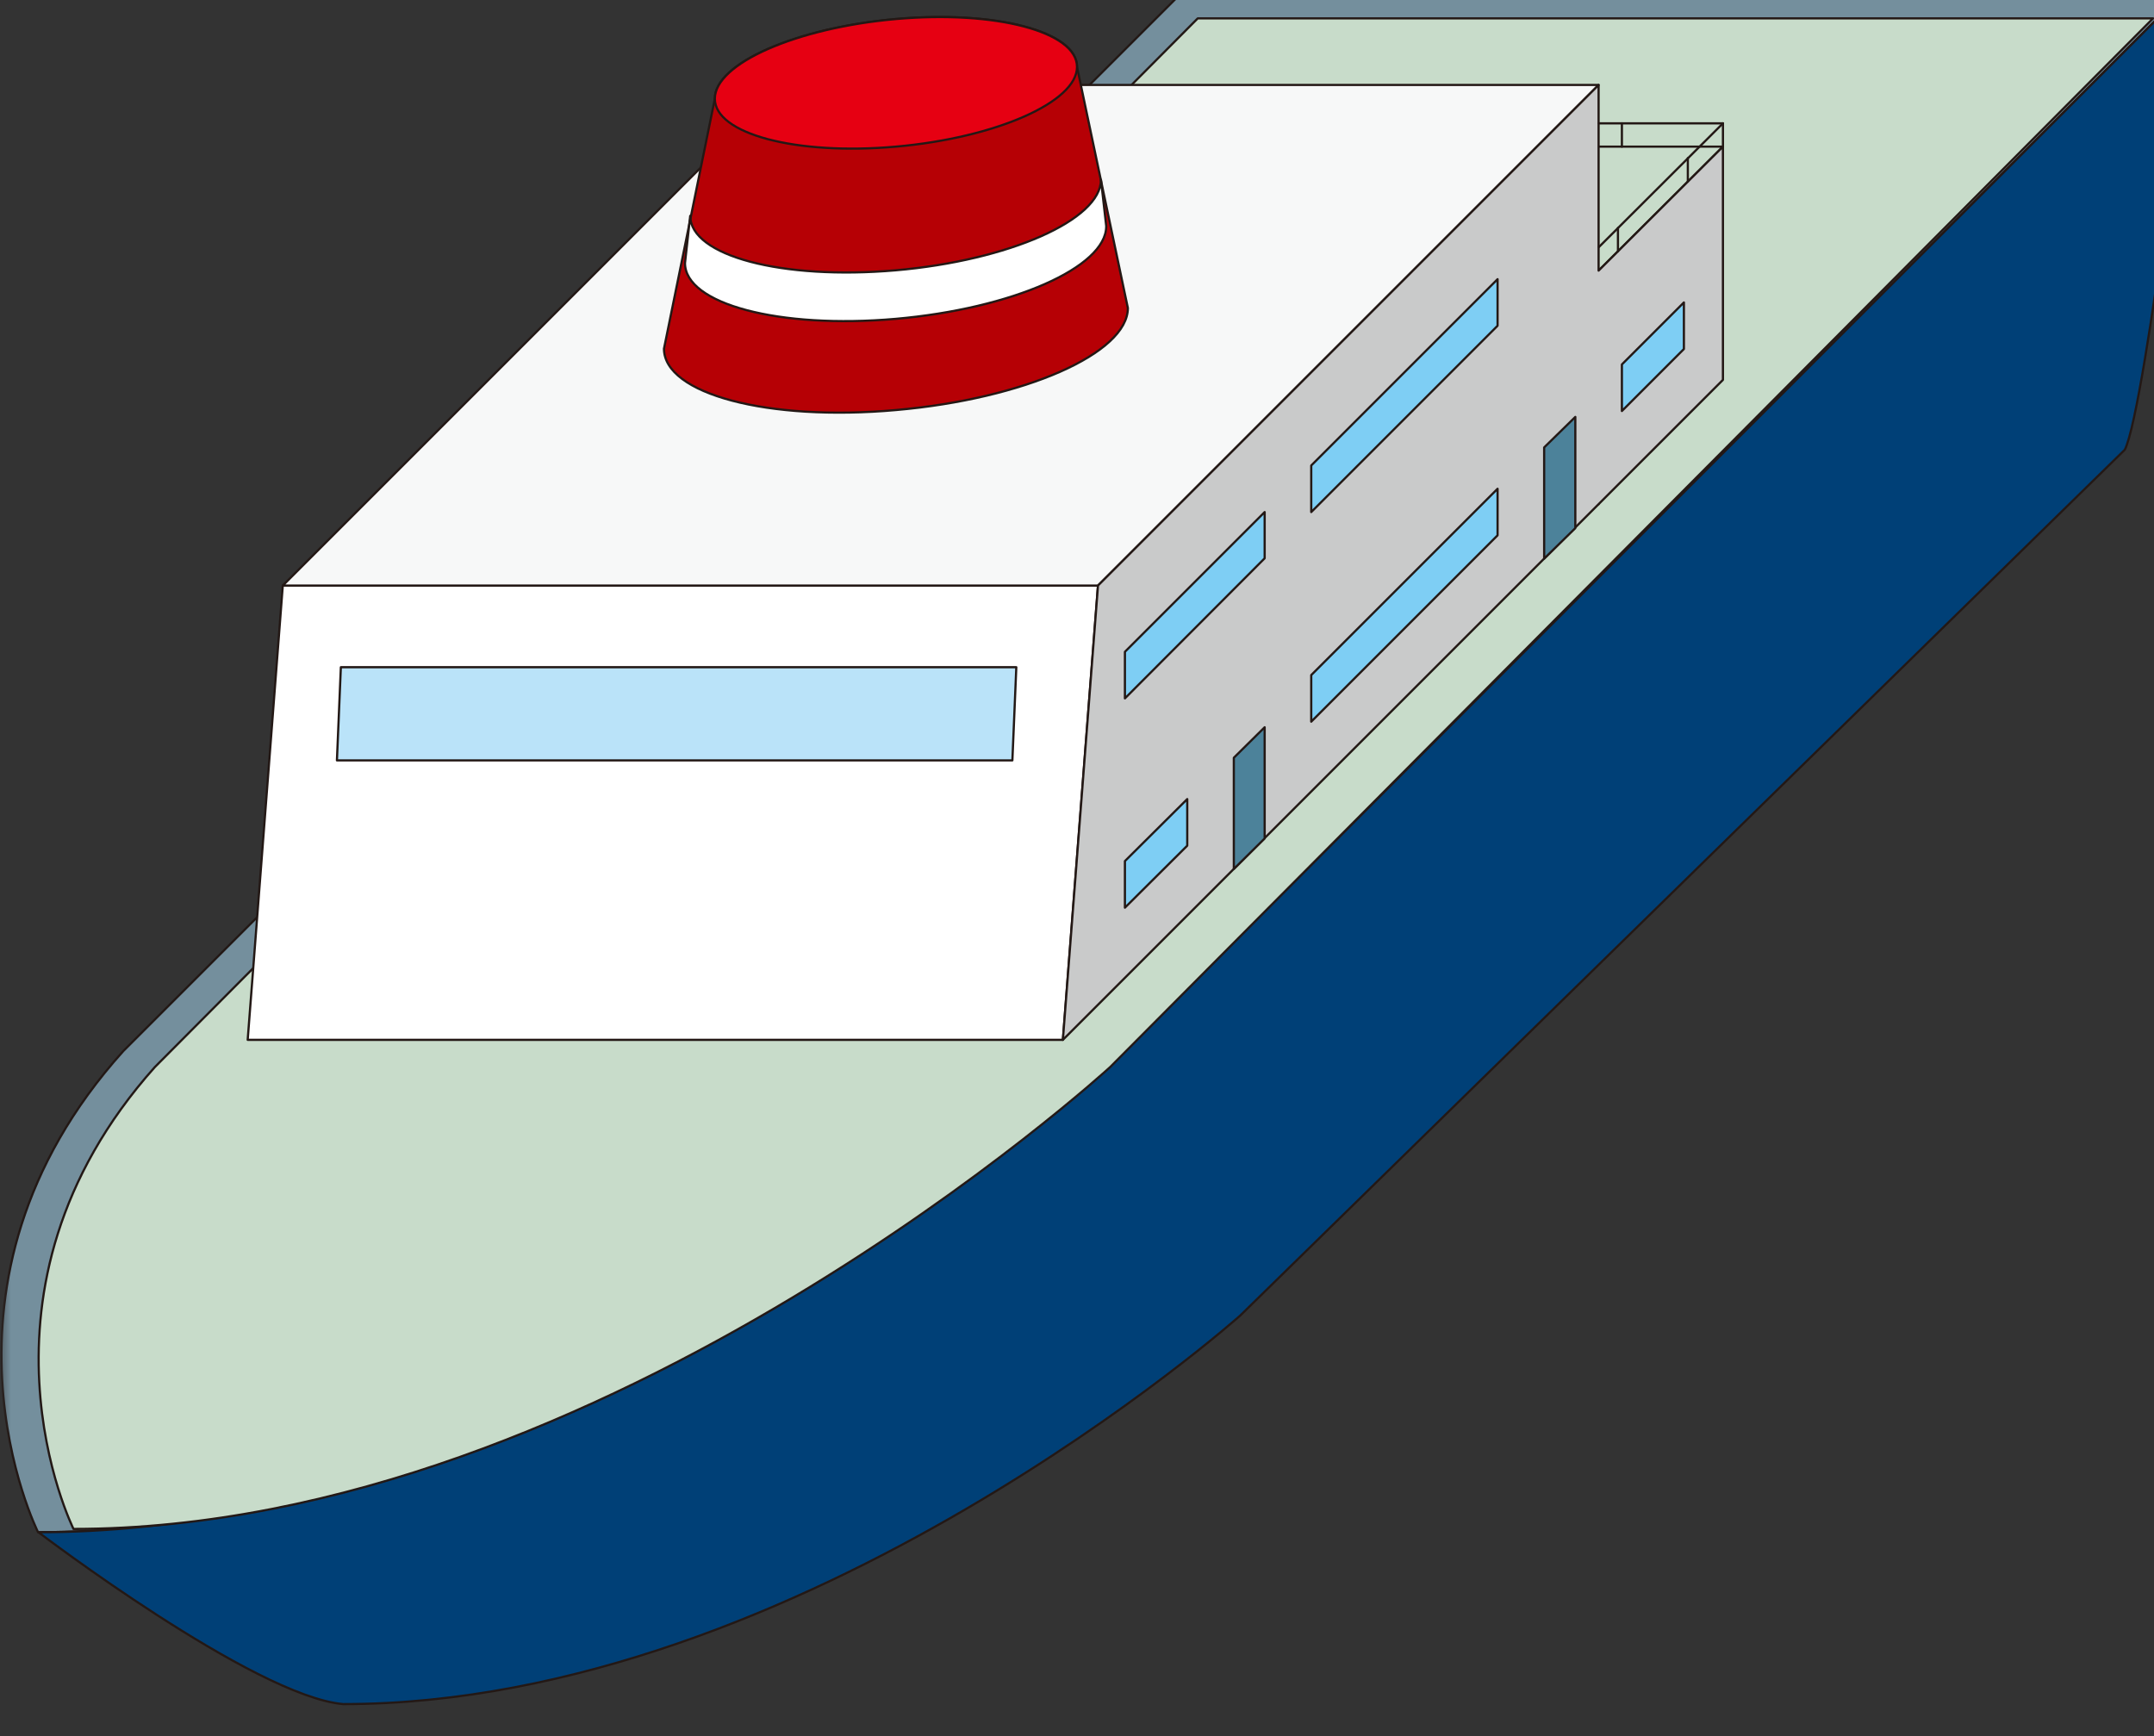 <svg width="98" height="79" viewBox="0 0 98 79" fill="none" xmlns="http://www.w3.org/2000/svg">
<rect x="0" y="0" width="98" height="79" fill="#333333" stroke="none"/>
<mask id="mask0_234_1275" style="mask-type:alpha" maskUnits="userSpaceOnUse" x="0" y="-12" width="100" height="100">
<rect y="-12" width="100" height="100" fill="#D9D9D9"/>
</mask>
<g mask="url(#mask0_234_1275)">
<path d="M54.359 -0.925H99.926L51.179 47.821C51.179 47.821 27.165 69.716 1.732 69.716C1.732 69.716 -3.925 58.418 5.612 47.821L54.359 -0.925Z" fill="#748F9D" stroke="#231815" stroke-width="0.1" stroke-linecap="round" stroke-linejoin="round"/>
<path d="M96.672 20.463L56.433 59.851C56.433 59.851 36.597 77.537 15.612 77.537C11.553 77.179 1.747 69.716 1.747 69.716C27.179 69.716 51.194 47.821 51.194 47.821L99.926 -0.925C99.926 -0.925 97.642 18.552 96.672 20.463Z" fill="#004077" stroke="#231815" stroke-width="0.1" stroke-linecap="round" stroke-linejoin="round"/>
<path d="M54.493 0.836H97.956L50.508 48.552C50.508 48.552 27.598 69.567 3.344 69.567C3.344 69.567 -2.044 58.731 7.045 48.552L54.493 0.836Z" fill="#C8DCCA" stroke="#231815" stroke-width="0.1" stroke-linecap="round" stroke-linejoin="round"/>
<path d="M72.732 8.104H35.642V22.94H72.732V8.104Z" fill="white" stroke="#231815" stroke-width="0.1" stroke-linecap="round" stroke-linejoin="round"/>
<path d="M72.732 12.314L78.388 6.672H41.299L35.642 12.314H72.732Z" fill="#C8DCCA" stroke="#231815" stroke-width="0.1" stroke-linecap="round" stroke-linejoin="round"/>
<path d="M11.269 47.313H48.359L49.956 26.642H12.866L11.269 47.313Z" fill="white" stroke="#231815" stroke-width="0.1" stroke-linecap="round" stroke-linejoin="round"/>
<path d="M49.956 26.642L72.732 3.866H35.642L12.866 26.642H49.956Z" fill="#F7F8F8" stroke="#231815" stroke-width="0.1" stroke-linecap="round" stroke-linejoin="round"/>
<path d="M15.329 34.597H46.06L46.239 30.358H15.508L15.329 34.597Z" fill="#BAE3F9" stroke="#231815" stroke-width="0.1" stroke-linecap="round" stroke-linejoin="round"/>
<path d="M72.731 12.313V3.866L49.955 26.642L48.358 47.313L72.731 22.94L78.388 17.284V6.672L72.731 12.313Z" fill="#C9CACA" stroke="#231815" stroke-width="0.1" stroke-linecap="round" stroke-linejoin="round"/>
<path d="M72.747 5.612H78.388" stroke="#231815" stroke-width="0.1" stroke-linecap="round" stroke-linejoin="round"/>
<path d="M78.389 5.612V6.672" stroke="#231815" stroke-width="0.1" stroke-linecap="round" stroke-linejoin="round"/>
<path d="M73.791 5.612V6.672" stroke="#231815" stroke-width="0.1" stroke-linecap="round" stroke-linejoin="round"/>
<path d="M72.747 11.239L78.388 5.612" stroke="#231815" stroke-width="0.1" stroke-linecap="round" stroke-linejoin="round"/>
<path d="M73.612 10.373V11.433" stroke="#231815" stroke-width="0.1" stroke-linecap="round" stroke-linejoin="round"/>
<path d="M76.791 7.194V8.254" stroke="#231815" stroke-width="0.1" stroke-linecap="round" stroke-linejoin="round"/>
<path d="M54.016 38.478L51.18 41.299V39.179L54.016 36.358V38.478Z" fill="#7ECEF4" stroke="#231815" stroke-width="0.1" stroke-linecap="round" stroke-linejoin="round"/>
<path d="M76.612 15.881L73.791 18.701V16.582L76.612 13.761V15.881Z" fill="#7ECEF4" stroke="#231815" stroke-width="0.1" stroke-linecap="round" stroke-linejoin="round"/>
<path d="M68.135 24.358L59.657 32.836V30.716L68.135 22.239V24.358Z" fill="#7ECEF4" stroke="#231815" stroke-width="0.1" stroke-linecap="round" stroke-linejoin="round"/>
<path d="M57.538 25.403L51.18 31.776V29.657L57.538 23.299V25.403Z" fill="#7ECEF4" stroke="#231815" stroke-width="0.1" stroke-linecap="round" stroke-linejoin="round"/>
<path d="M68.135 14.821L59.657 23.299V21.179L68.135 12.702V14.821Z" fill="#7ECEF4" stroke="#231815" stroke-width="0.1" stroke-linecap="round" stroke-linejoin="round"/>
<path d="M57.538 38.15L56.135 39.538V34.478L57.538 33.09V38.15Z" fill="#4C829A" stroke="#231815" stroke-width="0.1" stroke-linecap="round" stroke-linejoin="round"/>
<path d="M71.672 24.03L70.254 25.418V20.358L71.672 18.97V24.03Z" fill="#4C829A" stroke="#231815" stroke-width="0.1" stroke-linecap="round" stroke-linejoin="round"/>
<path d="M49.001 3.045C49.001 1.433 45.314 0.463 40.762 0.866C36.209 1.269 32.523 2.881 32.523 4.492L30.209 15.866C30.209 17.925 34.941 19.179 40.762 18.657C46.597 18.149 51.314 16.075 51.314 14.015L49.001 3.045Z" fill="#B60005" stroke="#231815" stroke-width="0.1" stroke-linecap="round" stroke-linejoin="round"/>
<path d="M49.001 3.045C49.001 4.642 45.314 6.269 40.762 6.672C36.209 7.075 32.523 6.09 32.523 4.493C32.523 2.896 36.209 1.269 40.762 0.866C45.314 0.463 49.001 1.448 49.001 3.045Z" fill="#E60012" stroke="#231815" stroke-width="0.1" stroke-linecap="round" stroke-linejoin="round"/>
<path d="M50.329 10.299C50.329 12.164 46.045 14.045 40.747 14.508C35.448 14.97 31.165 13.836 31.165 11.97L31.403 9.821C31.403 11.642 35.583 12.746 40.747 12.299C45.911 11.851 50.09 10 50.09 8.179L50.329 10.284V10.299Z" fill="white" stroke="#231815" stroke-width="0.1" stroke-linecap="round" stroke-linejoin="round"/>
</g>
</svg>
